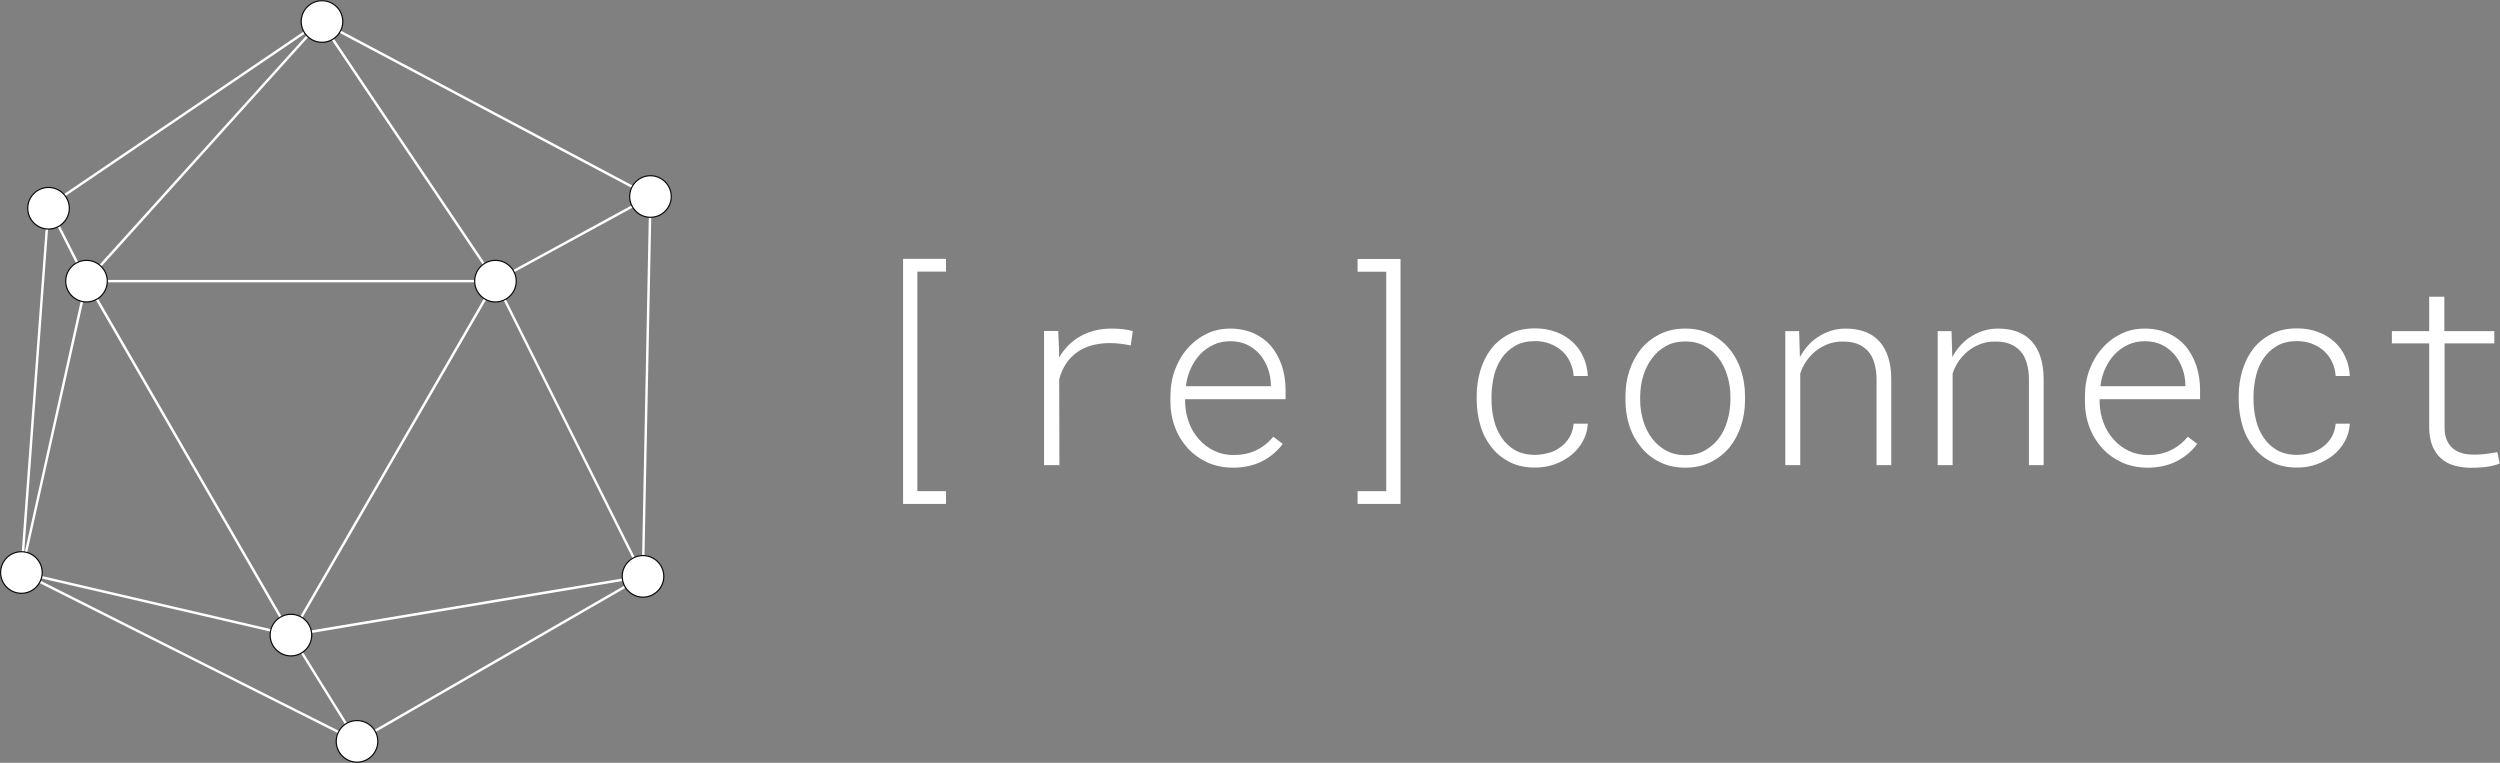 <?xml version="1.0" encoding="UTF-8"?>
<svg id="Layer_2" data-name="Layer 2" xmlns="http://www.w3.org/2000/svg" viewBox="0 0 227.72 69.48">
  <rect x="0" y="0" width="227.72" height="69.48" fill="#808080" stroke="none"/>
  <defs>
    <style>
      .cls-1 {
        fill: #fff;
      }

      .cls-2 {
        fill: #0a0a0a;
      }
    </style>
  </defs>
  <g id="Layer_1-2" data-name="Layer 1">
    <g>
      <g>
        <g>
          <path class="cls-1" d="m26.5,58.07l-.1-.17L7.68,25.5h37.64l-18.82,32.57ZM8.07,25.72l18.43,31.9,18.43-31.9H8.07Z"/>
          <path class="cls-1" d="m58.67,52.95l-13.69-27.39.09-.05,14.29-7.8v.19s-.7,35.04-.7,35.04Zm-13.4-27.29l13.19,26.38.67-33.95-13.86,7.56Z"/>
          <path class="cls-1" d="m32.48,67.68l-6.16-9.92,32.84-5.48-26.68,15.4Zm-5.8-9.75l5.87,9.45,25.42-14.67-31.3,5.23Z"/>
          <polygon class="cls-1" points="32.47 67.63 1.07 51.83 26.53 57.74 26.48 57.96 2.84 52.47 32.57 67.43 32.47 67.63"/>
          <polygon class="cls-1" points="7.78 25.66 4.28 18.74 4.36 18.68 29.21 1.82 29.27 1.85 59.31 17.8 59.2 18 29.22 2.08 4.56 18.81 7.98 25.56 7.78 25.66"/>
          <polygon class="cls-1" points="2.06 52.18 1.84 52.14 4.31 18.77 4.53 18.78 2.18 50.64 7.77 25.56 7.79 25.53 29.23 1.77 45.22 25.55 45.03 25.67 29.2 2.13 7.98 25.66 2.06 52.18"/>
        </g>
        <g>
          <circle class="cls-1" cx="32.52" cy="67.53" r="1.9"/>
          <path class="cls-2" d="m32.52,69.48c-1.08,0-1.95-.88-1.95-1.95s.88-1.95,1.95-1.95,1.95.88,1.95,1.95-.88,1.95-1.95,1.95Zm0-3.79c-1.02,0-1.84.83-1.84,1.84s.83,1.84,1.84,1.84,1.84-.83,1.84-1.84-.83-1.84-1.84-1.84Z"/>
        </g>
        <g>
          <circle class="cls-1" cx="58.57" cy="52.49" r="1.9"/>
          <path class="cls-2" d="m58.57,54.45c-1.08,0-1.95-.88-1.95-1.95s.88-1.95,1.95-1.95,1.95.88,1.95,1.95-.88,1.95-1.95,1.95Zm0-3.79c-1.02,0-1.84.83-1.84,1.84s.83,1.84,1.84,1.84,1.84-.83,1.84-1.84-.83-1.84-1.84-1.84Z"/>
        </g>
        <g>
          <circle class="cls-1" cx="26.5" cy="57.85" r="1.9"/>
          <path class="cls-2" d="m26.5,59.8c-1.08,0-1.95-.88-1.95-1.95s.88-1.95,1.95-1.95,1.95.88,1.95,1.95-.88,1.95-1.95,1.95Zm0-3.79c-1.02,0-1.84.83-1.84,1.84s.83,1.84,1.84,1.84,1.84-.83,1.84-1.84-.83-1.84-1.84-1.84Z"/>
        </g>
        <g>
          <circle class="cls-1" cx="1.95" cy="52.15" r="1.9"/>
          <path class="cls-2" d="m1.95,54.1c-1.08,0-1.95-.88-1.95-1.95s.88-1.95,1.95-1.95,1.95.88,1.95,1.95-.88,1.95-1.95,1.95Zm0-3.79c-1.02,0-1.84.83-1.84,1.84s.83,1.84,1.84,1.84,1.84-.83,1.84-1.84-.83-1.84-1.84-1.84Z"/>
        </g>
        <g>
          <circle class="cls-1" cx="7.88" cy="25.61" r="1.9"/>
          <path class="cls-2" d="m7.88,27.56c-1.08,0-1.95-.88-1.95-1.95s.88-1.95,1.95-1.95,1.95.88,1.95,1.95-.88,1.95-1.95,1.95Zm0-3.79c-1.02,0-1.84.83-1.84,1.84s.83,1.84,1.84,1.84,1.84-.83,1.84-1.84-.83-1.84-1.84-1.84Z"/>
        </g>
        <g>
          <circle class="cls-1" cx="45.13" cy="25.61" r="1.9"/>
          <path class="cls-2" d="m45.13,27.56c-1.08,0-1.95-.88-1.95-1.95s.88-1.95,1.95-1.95,1.95.88,1.95,1.95-.88,1.95-1.95,1.95Zm0-3.79c-1.02,0-1.84.83-1.84,1.84s.83,1.84,1.84,1.84,1.84-.83,1.84-1.84-.83-1.84-1.84-1.84Z"/>
        </g>
        <g>
          <circle class="cls-1" cx="59.25" cy="17.9" r="1.9"/>
          <path class="cls-2" d="m59.25,19.85c-1.08,0-1.95-.88-1.95-1.95s.88-1.95,1.95-1.95,1.95.88,1.95,1.95-.88,1.95-1.95,1.95Zm0-3.79c-1.02,0-1.84.83-1.84,1.84s.83,1.84,1.84,1.84,1.84-.83,1.84-1.84-.83-1.84-1.84-1.84Z"/>
        </g>
        <g>
          <circle class="cls-1" cx="29.33" cy="1.95" r="1.9"/>
          <path class="cls-2" d="m29.33,3.91c-1.08,0-1.95-.88-1.95-1.95s.88-1.95,1.95-1.95,1.95.88,1.95,1.95-.88,1.95-1.95,1.95Zm0-3.79c-1.02,0-1.84.83-1.84,1.84s.83,1.84,1.84,1.84,1.84-.83,1.84-1.84-.83-1.84-1.84-1.84Z"/>
        </g>
        <g>
          <circle class="cls-1" cx="4.42" cy="18.97" r="1.9"/>
          <path class="cls-2" d="m4.42,20.92c-1.08,0-1.95-.88-1.95-1.95s.88-1.95,1.95-1.95,1.95.88,1.95,1.95-.88,1.95-1.95,1.95Zm0-3.79c-1.02,0-1.84.83-1.84,1.84s.83,1.84,1.84,1.84,1.84-.83,1.84-1.84-.83-1.84-1.84-1.84Z"/>
        </g>
      </g>
      <g>
        <path class="cls-1" d="m83.56,24.75v19.99h2.61v1.16h-3.91v-22.32h3.91v1.16h-2.61Z"/>
        <path class="cls-1" d="m102.32,29.99c.34.04.63.1.86.17l-.18,1.31c-.31-.07-.62-.12-.94-.16-.32-.04-.64-.06-.97-.06-.57,0-1.11.07-1.61.2-.5.13-.95.34-1.35.62-.38.27-.72.61-1,1.02-.28.41-.5.89-.65,1.45l.02,7.83h-1.4v-12.22h1.29l.08,1.88v.54c.49-.84,1.13-1.49,1.95-1.95s1.78-.7,2.89-.69c.33,0,.67.02,1.01.06Z"/>
        <path class="cls-1" d="m110,42.13c-.7-.32-1.3-.75-1.8-1.29-.5-.55-.9-1.19-1.17-1.92-.28-.73-.42-1.5-.42-2.32v-.49c0-.87.14-1.69.42-2.44.28-.75.67-1.41,1.17-1.96.49-.56,1.06-.99,1.72-1.31s1.37-.47,2.14-.47,1.52.15,2.15.43c.63.29,1.16.69,1.59,1.19.42.51.74,1.11.97,1.79.22.68.33,1.41.33,2.19v.83h-9.15v.37c.03.65.15,1.25.37,1.81.21.56.51,1.05.89,1.47.38.44.84.79,1.38,1.05.53.26,1.13.39,1.78.39.75,0,1.43-.14,2.04-.43s1.13-.7,1.57-1.24l.86.65c-.47.65-1.08,1.17-1.85,1.57-.77.4-1.66.6-2.68.6-.84,0-1.62-.16-2.32-.47Zm.55-10.73c-.46.21-.86.49-1.21.85-.35.37-.64.8-.87,1.3-.23.5-.38,1.04-.45,1.63h7.74v-.12c0-.49-.09-.98-.26-1.47-.18-.49-.42-.92-.73-1.29-.32-.37-.7-.67-1.15-.89-.45-.22-.97-.33-1.55-.33-.55,0-1.05.1-1.51.31Z"/>
        <path class="cls-1" d="m127.57,23.58v22.32h-3.91v-1.16h2.61v-19.99h-2.61v-1.16h3.91Z"/>
        <path class="cls-1" d="m141.12,41.25c.41-.13.78-.33,1.1-.58.32-.24.57-.54.77-.89.2-.35.31-.75.35-1.19h1.29c-.03.58-.18,1.11-.45,1.6-.27.49-.62.91-1.05,1.26-.44.35-.94.63-1.51.84-.57.2-1.16.3-1.78.3-.9,0-1.68-.17-2.34-.51-.66-.34-1.22-.79-1.66-1.37-.44-.56-.78-1.2-.99-1.94-.22-.73-.33-1.5-.34-2.29v-.47c0-.79.12-1.55.34-2.29.22-.73.55-1.39.99-1.96.44-.56.99-1,1.65-1.34.66-.34,1.44-.51,2.34-.51.68,0,1.3.11,1.88.32.58.21,1.08.51,1.51.9.42.38.76.84,1,1.38.25.54.38,1.12.41,1.74h-1.29c-.03-.46-.14-.88-.32-1.27-.18-.39-.43-.73-.74-1.01-.32-.28-.68-.5-1.1-.66s-.87-.24-1.35-.24c-.71,0-1.32.14-1.82.43s-.9.66-1.22,1.12c-.32.47-.56,1.01-.7,1.59-.14.59-.22,1.19-.23,1.8v.47c0,.62.08,1.22.23,1.81.14.59.38,1.11.7,1.58.31.47.71.84,1.21,1.13s1.11.43,1.84.43c.44,0,.87-.07,1.28-.2Z"/>
        <path class="cls-1" d="m148.43,33.73c.25-.75.61-1.4,1.07-1.97.47-.56,1.04-1,1.71-1.33s1.43-.5,2.29-.5,1.62.16,2.3.49c.67.33,1.24.77,1.71,1.34.47.56.82,1.21,1.07,1.95.25.75.37,1.54.37,2.37v.36c0,.84-.12,1.62-.37,2.37-.25.74-.6,1.39-1.06,1.96-.47.56-1.04,1-1.71,1.33-.67.33-1.44.5-2.29.5s-1.63-.16-2.3-.49c-.68-.33-1.25-.77-1.71-1.34-.47-.56-.84-1.21-1.08-1.95-.25-.75-.37-1.54-.37-2.37v-.36c0-.83.12-1.62.37-2.36Zm1.25,4.6c.18.6.44,1.14.8,1.6.34.46.76.83,1.28,1.11.51.28,1.1.42,1.77.42s1.25-.14,1.75-.42c.5-.28.93-.65,1.29-1.12.34-.46.6-.99.77-1.59.18-.6.27-1.23.28-1.88v-.36c0-.64-.1-1.26-.28-1.86-.18-.6-.44-1.13-.78-1.59-.35-.47-.79-.84-1.29-1.12-.51-.28-1.09-.42-1.76-.42s-1.25.14-1.76.42c-.51.28-.93.65-1.27,1.12-.35.46-.62.99-.8,1.59-.18.6-.27,1.22-.28,1.86v.36c0,.65.1,1.27.28,1.88Z"/>
        <path class="cls-1" d="m162.63,30.16h1.25l.07,2.37c.19-.35.41-.68.67-.98.26-.3.54-.56.86-.78.38-.26.79-.47,1.23-.62.44-.15.92-.22,1.42-.22.67,0,1.26.1,1.78.3.52.2.95.5,1.3.89.35.39.61.88.79,1.45.18.58.27,1.23.27,1.96v7.84s-1.34,0-1.34,0v-7.82c0-.56-.07-1.05-.2-1.48-.12-.43-.31-.79-.57-1.08-.26-.29-.59-.52-.98-.67-.39-.15-.85-.22-1.38-.21-.47,0-.91.08-1.32.24-.41.16-.79.38-1.13.65-.31.26-.58.56-.82.9-.24.35-.42.72-.55,1.12v8.35h-1.36v-12.22Z"/>
        <path class="cls-1" d="m176.51,30.16h1.25l.07,2.37c.19-.35.41-.68.67-.98.26-.3.54-.56.86-.78.38-.26.79-.47,1.23-.62.44-.15.92-.22,1.42-.22.67,0,1.26.1,1.78.3.52.2.95.5,1.3.89.35.39.61.88.79,1.45.18.58.27,1.23.27,1.96v7.84s-1.34,0-1.34,0v-7.82c0-.56-.07-1.05-.2-1.48-.12-.43-.31-.79-.57-1.08-.26-.29-.59-.52-.98-.67-.39-.15-.85-.22-1.38-.21-.47,0-.91.08-1.32.24-.41.16-.79.38-1.13.65-.31.26-.58.56-.82.9-.24.35-.42.72-.55,1.12v8.35h-1.36v-12.22Z"/>
        <path class="cls-1" d="m193.3,42.13c-.7-.32-1.3-.75-1.8-1.29-.5-.55-.9-1.19-1.17-1.92-.28-.73-.42-1.5-.42-2.32v-.49c0-.87.14-1.69.42-2.44.28-.75.67-1.41,1.17-1.96.49-.56,1.06-.99,1.72-1.31s1.37-.47,2.14-.47,1.52.15,2.15.43c.63.29,1.16.69,1.59,1.19.42.51.74,1.11.97,1.79.22.68.33,1.41.33,2.19v.83h-9.15v.37c.03.65.15,1.25.37,1.81.21.56.51,1.05.89,1.47.38.44.84.79,1.38,1.05.53.26,1.13.39,1.78.39.75,0,1.43-.14,2.04-.43s1.13-.7,1.57-1.24l.86.65c-.47.65-1.08,1.17-1.85,1.57-.77.4-1.66.6-2.68.6-.84,0-1.62-.16-2.32-.47Zm.55-10.73c-.46.21-.86.49-1.21.85-.35.37-.64.8-.87,1.3-.23.5-.38,1.04-.45,1.63h7.74v-.12c0-.49-.09-.98-.26-1.47-.18-.49-.42-.92-.73-1.29-.32-.37-.7-.67-1.15-.89-.45-.22-.97-.33-1.55-.33-.55,0-1.05.1-1.51.31Z"/>
        <path class="cls-1" d="m210.53,41.25c.41-.13.78-.33,1.1-.58.32-.24.57-.54.77-.89.2-.35.31-.75.35-1.19h1.29c-.03.58-.18,1.11-.45,1.6-.27.49-.62.91-1.05,1.26-.44.35-.94.63-1.51.84-.57.2-1.16.3-1.78.3-.9,0-1.68-.17-2.34-.51-.66-.34-1.22-.79-1.66-1.37-.44-.56-.78-1.2-.99-1.94-.22-.73-.33-1.5-.34-2.29v-.47c0-.79.12-1.55.34-2.29.22-.73.55-1.39.99-1.96.44-.56.99-1,1.65-1.34.66-.34,1.44-.51,2.34-.51.68,0,1.3.11,1.88.32.58.21,1.08.51,1.51.9.42.38.76.84,1,1.38.25.54.38,1.12.41,1.74h-1.29c-.03-.46-.14-.88-.32-1.27-.18-.39-.43-.73-.74-1.01-.32-.28-.68-.5-1.1-.66s-.87-.24-1.35-.24c-.71,0-1.32.14-1.82.43s-.9.66-1.22,1.12c-.32.47-.56,1.01-.7,1.59-.14.59-.22,1.19-.23,1.8v.47c0,.62.08,1.22.23,1.81.14.59.38,1.11.7,1.58.31.47.71.84,1.21,1.13s1.11.43,1.84.43c.44,0,.87-.07,1.28-.2Z"/>
        <path class="cls-1" d="m222.67,30.16h4.53v1.12h-4.53v7.66c0,.47.08.87.22,1.18s.33.56.57.75c.24.2.52.33.84.42s.67.12,1.03.12c.22,0,.44,0,.65-.02.22-.01.43-.04.64-.07.17-.02.32-.05.47-.07.15-.03.28-.05.39-.06l.21,1.03c-.14.06-.3.12-.48.16-.18.05-.36.09-.56.12-.25.04-.51.07-.77.08-.27.02-.53.03-.8.03-.54,0-1.04-.07-1.51-.2s-.86-.34-1.2-.64c-.34-.29-.6-.67-.8-1.13-.19-.46-.29-1.03-.3-1.7v-7.66h-3.4v-1.12h3.4v-3.13h1.38v3.13Z"/>
      </g>
    </g>
  </g>
</svg>